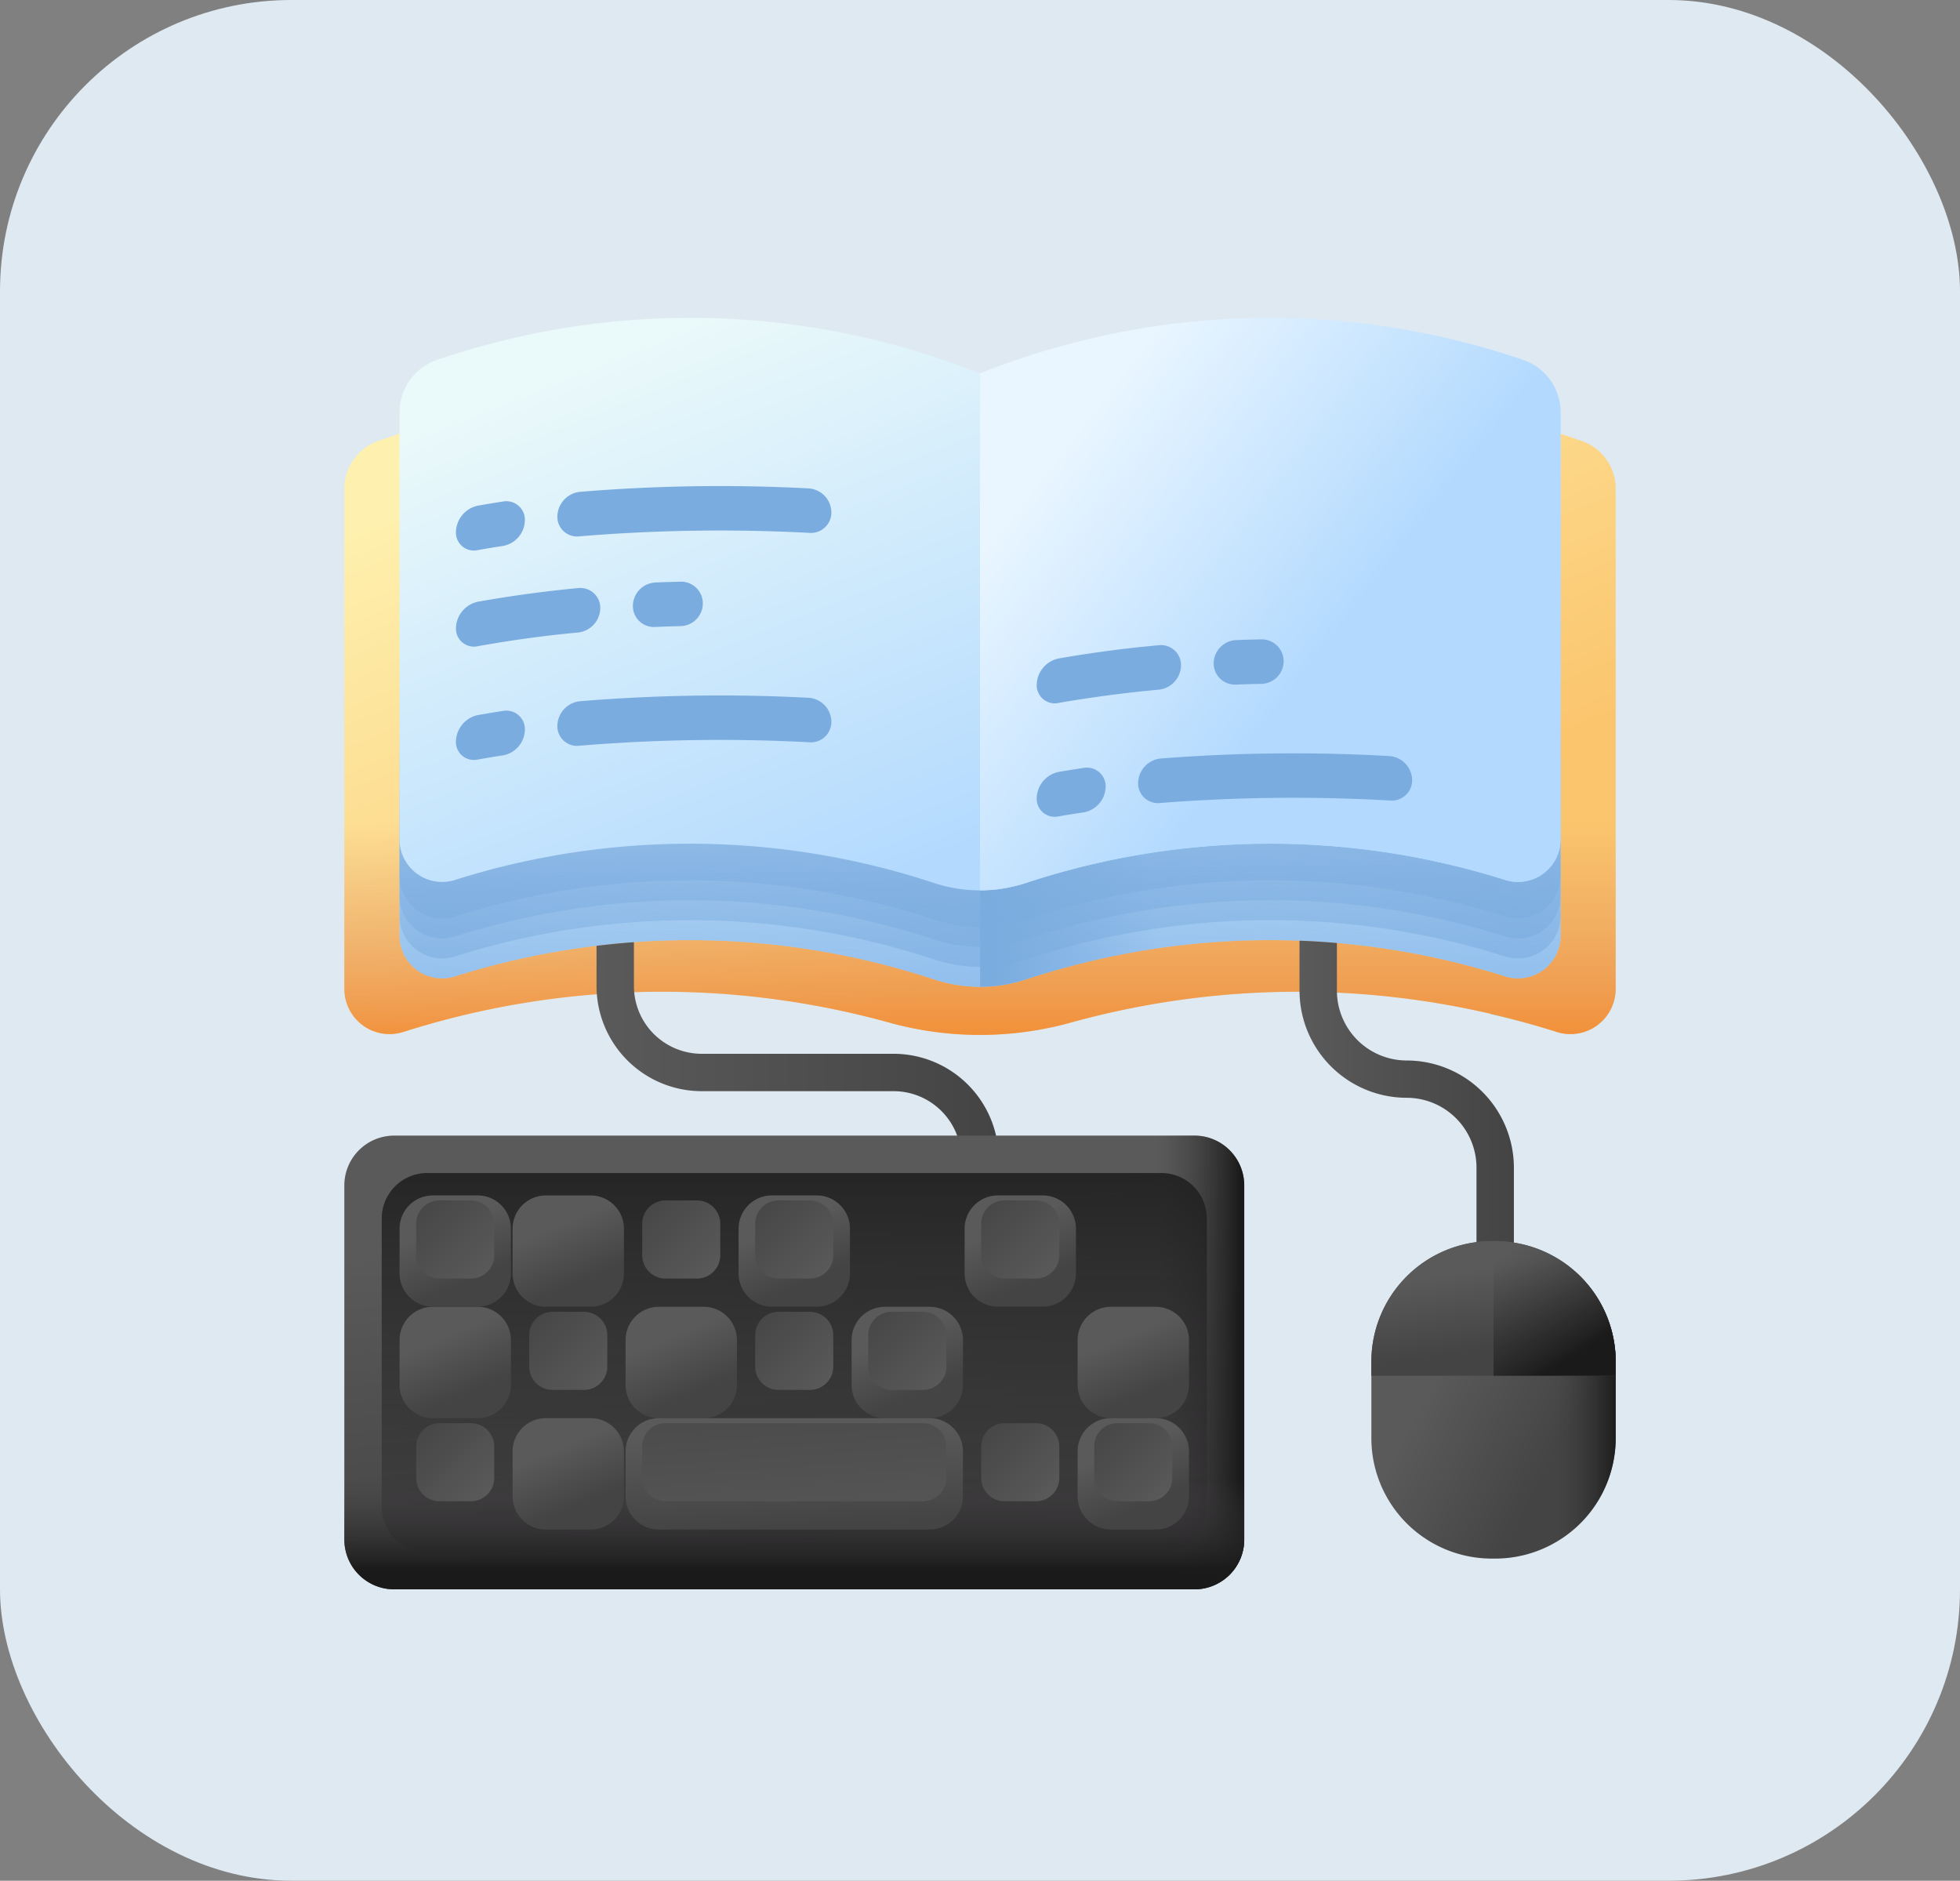 <svg xmlns="http://www.w3.org/2000/svg" xmlns:xlink="http://www.w3.org/1999/xlink" width="74" height="71" viewBox="0 0 74 71">
  <rect x="0" y="0" width="74" height="71" fill="#808080" stroke="none"/>
  <defs>
    <linearGradient id="linear-gradient" x1="0.465" y1="0.512" x2="-0.546" y2="0.439" gradientUnits="objectBoundingBox">
      <stop offset="0" stop-color="#78a91f" stop-opacity="0"/>
      <stop offset="1" stop-color="#017b4e"/>
    </linearGradient>
    <linearGradient id="linear-gradient-2" x1="0.142" y1="0.108" x2="0.687" y2="0.761" gradientUnits="objectBoundingBox">
      <stop offset="0" stop-color="#fef0ae"/>
      <stop offset="1" stop-color="#fbc56d"/>
    </linearGradient>
    <linearGradient id="linear-gradient-3" x1="0.5" y1="0.453" x2="0.5" y2="1.191" gradientUnits="objectBoundingBox">
      <stop offset="0" stop-color="#dc8758" stop-opacity="0"/>
      <stop offset="0.215" stop-color="#dd8654" stop-opacity="0.216"/>
      <stop offset="0.429" stop-color="#e28448" stop-opacity="0.427"/>
      <stop offset="0.642" stop-color="#ea8034" stop-opacity="0.643"/>
      <stop offset="0.854" stop-color="#f47b18" stop-opacity="0.855"/>
      <stop offset="1" stop-color="#fe7701"/>
    </linearGradient>
    <linearGradient id="linear-gradient-4" x1="0.413" y1="0.034" x2="0.201" y2="-0.821" xlink:href="#linear-gradient-3"/>
    <linearGradient id="linear-gradient-5" x1="0.474" y1="0.127" x2="0.521" y2="0.936" gradientUnits="objectBoundingBox">
      <stop offset="0" stop-color="#eaf6ff"/>
      <stop offset="1" stop-color="#b3dafe"/>
    </linearGradient>
    <linearGradient id="linear-gradient-6" x1="0.478" y1="0.144" x2="0.554" y2="1.606" gradientUnits="objectBoundingBox">
      <stop offset="0" stop-color="#7bacdf" stop-opacity="0"/>
      <stop offset="1" stop-color="#7bacdf"/>
    </linearGradient>
    <linearGradient id="linear-gradient-10" x1="0.553" y1="0.493" x2="-0.02" y2="0.599" xlink:href="#linear-gradient-6"/>
    <linearGradient id="linear-gradient-11" x1="0.146" y1="0.098" x2="0.686" y2="0.76" gradientUnits="objectBoundingBox">
      <stop offset="0" stop-color="#eaf9fa"/>
      <stop offset="1" stop-color="#b3dafe"/>
    </linearGradient>
    <linearGradient id="linear-gradient-12" x1="0.107" y1="0.259" x2="0.568" y2="0.61" xlink:href="#linear-gradient-5"/>
    <linearGradient id="linear-gradient-13" y1="0.5" x2="1" y2="0.5" gradientUnits="objectBoundingBox">
      <stop offset="0" stop-color="#5a5a5a"/>
      <stop offset="1" stop-color="#444"/>
    </linearGradient>
    <linearGradient id="linear-gradient-14" x1="0.429" y1="0.172" x2="0.584" y2="0.888" xlink:href="#linear-gradient-13"/>
    <linearGradient id="linear-gradient-15" x1="0.689" y1="0.5" x2="0.987" y2="0.5" gradientUnits="objectBoundingBox">
      <stop offset="0" stop-color="#433f43" stop-opacity="0"/>
      <stop offset="1" stop-color="#1a1a1a"/>
    </linearGradient>
    <linearGradient id="linear-gradient-16" x1="0.5" y1="1.898" x2="0.5" y2="-0.245" xlink:href="#linear-gradient-15"/>
    <linearGradient id="linear-gradient-17" x1="0.5" y1="0.538" x2="0.5" y2="0.918" xlink:href="#linear-gradient-15"/>
    <linearGradient id="linear-gradient-18" x1="0.403" y1="0.273" x2="0.614" y2="0.768" xlink:href="#linear-gradient-13"/>
    <linearGradient id="linear-gradient-19" x1="0.952" y1="0.952" x2="-0.048" y2="-0.048" xlink:href="#linear-gradient-13"/>
    <linearGradient id="linear-gradient-20" x1="0.403" y1="0.273" x2="0.614" y2="0.768" xlink:href="#linear-gradient-13"/>
    <linearGradient id="linear-gradient-25" x1="0.952" y1="0.952" x2="-0.048" y2="-0.048" xlink:href="#linear-gradient-13"/>
    <linearGradient id="linear-gradient-32" x1="0.403" y1="0.273" x2="0.614" y2="0.768" xlink:href="#linear-gradient-13"/>
    <linearGradient id="linear-gradient-46" x1="0.445" y1="0.113" x2="0.565" y2="0.958" xlink:href="#linear-gradient-13"/>
    <linearGradient id="linear-gradient-47" x1="0.82" y1="1.745" x2="0.113" y2="-1.009" xlink:href="#linear-gradient-13"/>
    <linearGradient id="linear-gradient-57" x1="0.304" y1="0.364" x2="0.753" y2="0.675" xlink:href="#linear-gradient-13"/>
    <linearGradient id="linear-gradient-58" x1="0.49" x2="1.014" xlink:href="#linear-gradient-15"/>
    <linearGradient id="linear-gradient-59" x1="0.331" y1="0.237" x2="0.487" y2="0.792" xlink:href="#linear-gradient-13"/>
    <linearGradient id="linear-gradient-60" x1="0.078" y1="0.083" x2="0.542" y2="0.917" xlink:href="#linear-gradient-15"/>
  </defs>
  <g id="Group_2284" data-name="Group 2284" transform="translate(-1262 -1108)">
    <rect id="Rectangle_194" data-name="Rectangle 194" width="74" height="71" rx="11" transform="translate(1262 1108)" fill="#dfe9f1"/>
    <g id="online-course_2_" data-name="online-course (2)" transform="translate(1275 1120)">
      <g id="Group_2022" data-name="Group 2022" transform="translate(0 0)">
        <g id="Group_2020" data-name="Group 2020" transform="translate(0 0)">
          <path id="Path_3141" data-name="Path 3141" d="M463.411,39.853A34.193,34.193,0,0,0,460,38.871V61.5q1.249.29,2.49.678a1.708,1.708,0,0,0,2.215-1.632V41.658A1.912,1.912,0,0,0,463.411,39.853Z" transform="translate(-416.706 -35.213)" fill="url(#linear-gradient)"/>
          <g id="Group_2019" data-name="Group 2019">
            <path id="Path_3142" data-name="Path 3142" d="M24,32.205A32.387,32.387,0,0,0,1.3,31.73,1.912,1.912,0,0,0,0,33.536V52.42a1.708,1.708,0,0,0,2.215,1.632A32.157,32.157,0,0,1,20.6,53.7a12.847,12.847,0,0,0,6.8,0,32.157,32.157,0,0,1,18.384.349A1.708,1.708,0,0,0,48,52.42V33.536a1.912,1.912,0,0,0-1.3-1.806,32.387,32.387,0,0,0-22.7.475Z" transform="translate(0 -27.09)" fill="url(#linear-gradient-2)"/>
            <path id="Path_3143" data-name="Path 3143" d="M0,132.857v12.826a1.708,1.708,0,0,0,2.215,1.632,32.157,32.157,0,0,1,18.384-.349,12.846,12.846,0,0,0,6.8,0,32.157,32.157,0,0,1,18.384.349A1.708,1.708,0,0,0,48,145.683V132.857Z" transform="translate(0 -120.353)" fill="url(#linear-gradient-3)"/>
            <path id="Path_3144" data-name="Path 3144" d="M29.666,191.71v6.615l1.68,1.68a32.056,32.056,0,0,1,16.127.275,12.846,12.846,0,0,0,6.8,0,32.157,32.157,0,0,1,18.384.349A1.708,1.708,0,0,0,74.874,199V191.71Z" transform="translate(-26.874 -173.667)" fill="url(#linear-gradient-4)"/>
            <path id="Path_3145" data-name="Path 3145" d="M64.532,150.439a29.568,29.568,0,0,0-20.486.518,29.567,29.567,0,0,0-20.486-.518,2.091,2.091,0,0,0-1.431,1.98v5.754a1.609,1.609,0,0,0,2.09,1.534,29.425,29.425,0,0,1,18.143.129,5.516,5.516,0,0,0,3.414-.015,29.422,29.422,0,0,1,18.1-.115,1.609,1.609,0,0,0,2.09-1.534v-5.754A2.091,2.091,0,0,0,64.532,150.439Z" transform="translate(-20.045 -134.846)" fill="url(#linear-gradient-5)"/>
            <path id="Path_3146" data-name="Path 3146" d="M64.532,150.439a29.568,29.568,0,0,0-20.486.518,29.567,29.567,0,0,0-20.486-.518,2.091,2.091,0,0,0-1.431,1.98v5.754a1.609,1.609,0,0,0,2.09,1.534,29.425,29.425,0,0,1,18.143.129,5.516,5.516,0,0,0,3.414-.015,29.422,29.422,0,0,1,18.1-.115,1.609,1.609,0,0,0,2.09-1.534v-5.754A2.091,2.091,0,0,0,64.532,150.439Z" transform="translate(-20.045 -134.846)" fill="url(#linear-gradient-6)"/>
            <path id="Path_3147" data-name="Path 3147" d="M64.532,142.439a29.568,29.568,0,0,0-20.486.518,29.567,29.567,0,0,0-20.486-.518,2.091,2.091,0,0,0-1.431,1.98v5.754a1.609,1.609,0,0,0,2.09,1.534,29.425,29.425,0,0,1,18.143.129,5.516,5.516,0,0,0,3.414-.015,29.422,29.422,0,0,1,18.1-.115,1.609,1.609,0,0,0,2.09-1.534v-5.754A2.091,2.091,0,0,0,64.532,142.439Z" transform="translate(-20.045 -127.599)" fill="url(#linear-gradient-6)"/>
            <path id="Path_3148" data-name="Path 3148" d="M64.532,134.439a29.568,29.568,0,0,0-20.486.518,29.567,29.567,0,0,0-20.486-.518,2.091,2.091,0,0,0-1.431,1.98v5.754a1.609,1.609,0,0,0,2.09,1.534,29.425,29.425,0,0,1,18.143.129,5.515,5.515,0,0,0,3.414-.015,29.423,29.423,0,0,1,18.1-.115,1.609,1.609,0,0,0,2.09-1.534v-5.754A2.091,2.091,0,0,0,64.532,134.439Z" transform="translate(-20.045 -120.352)" fill="url(#linear-gradient-6)"/>
            <path id="Path_3149" data-name="Path 3149" d="M64.532,126.439a29.568,29.568,0,0,0-20.486.518,29.567,29.567,0,0,0-20.486-.518,2.091,2.091,0,0,0-1.431,1.98v5.754a1.609,1.609,0,0,0,2.09,1.534,29.425,29.425,0,0,1,18.143.129,5.515,5.515,0,0,0,3.414-.015,29.423,29.423,0,0,1,18.1-.115,1.609,1.609,0,0,0,2.09-1.534v-5.754A2.091,2.091,0,0,0,64.532,126.439Z" transform="translate(-20.045 -113.105)" fill="url(#linear-gradient-6)"/>
            <path id="Path_3150" data-name="Path 3150" d="M256.729,159.83a29.792,29.792,0,0,1,9.229-1.483v-9.481h0l-9.311,1.513q-.823.27-1.643.586v9.142A5.654,5.654,0,0,0,256.729,159.83Z" transform="translate(-230.999 -134.855)" fill="url(#linear-gradient-10)"/>
            <path id="Path_3151" data-name="Path 3151" d="M64.532,1.583A29.568,29.568,0,0,0,44.045,2.1a29.568,29.568,0,0,0-20.486-.518,2.091,2.091,0,0,0-1.431,1.98V19.687a1.609,1.609,0,0,0,2.09,1.534,29.425,29.425,0,0,1,18.143.129,5.516,5.516,0,0,0,3.414-.015,29.423,29.423,0,0,1,18.1-.115,1.609,1.609,0,0,0,2.09-1.534V3.562a2.091,2.091,0,0,0-1.431-1.98Z" transform="translate(-20.045 0)" fill="url(#linear-gradient-11)"/>
            <g id="Group_2018" data-name="Group 2018" transform="translate(4.215 6.35)">
              <g id="Group_2015" data-name="Group 2015">
                <g id="Group_2014" data-name="Group 2014">
                  <path id="Path_3152" data-name="Path 3152" d="M94.966,67.553a64.291,64.291,0,0,0-8.664.131.952.952,0,0,0-.837.928.742.742,0,0,0,.837.75,64.3,64.3,0,0,1,8.664-.131.772.772,0,0,0,.845-.776A.92.92,0,0,0,94.966,67.553Z" transform="translate(-81.637 -67.465)" fill="#7bacdf"/>
                  <path id="Path_3153" data-name="Path 3153" d="M46.559,73.582c-.377.058-.566.09-.942.155a1.042,1.042,0,0,0-.829.99.677.677,0,0,0,.828.688c.376-.065.564-.1.942-.155a1.006,1.006,0,0,0,.833-.961A.7.7,0,0,0,46.559,73.582Z" transform="translate(-44.789 -72.998)" fill="#7bacdf"/>
                </g>
              </g>
              <g id="Group_2017" data-name="Group 2017" transform="translate(0 3.608)">
                <g id="Group_2016" data-name="Group 2016">
                  <path id="Path_3154" data-name="Path 3154" d="M45.619,110.5c1.246-.222,2.516-.4,3.781-.515a.941.941,0,0,0,.839-.915.752.752,0,0,0-.839-.763c-1.265.12-2.535.293-3.781.515a1.042,1.042,0,0,0-.828.99A.677.677,0,0,0,45.619,110.5Z" transform="translate(-44.791 -108.064)" fill="#7bacdf"/>
                  <path id="Path_3155" data-name="Path 3155" d="M116.617,107.513c.382-.016.573-.023.955-.032a.861.861,0,0,0,.843-.853.822.822,0,0,0-.844-.825c-.382.01-.573.016-.955.032a.892.892,0,0,0-.842.882A.793.793,0,0,0,116.617,107.513Z" transform="translate(-109.094 -105.802)" fill="#7bacdf"/>
                  <path id="Path_3156" data-name="Path 3156" d="M94.966,151.55a64.29,64.29,0,0,0-8.664.131.952.952,0,0,0-.837.928.742.742,0,0,0,.837.75,64.3,64.3,0,0,1,8.664-.131.772.772,0,0,0,.845-.776A.92.92,0,0,0,94.966,151.55Z" transform="translate(-81.637 -147.165)" fill="#7bacdf"/>
                  <path id="Path_3157" data-name="Path 3157" d="M46.559,157.58c-.377.058-.566.09-.942.155a1.042,1.042,0,0,0-.829.99.677.677,0,0,0,.828.688c.376-.065.564-.1.942-.155a1.006,1.006,0,0,0,.833-.961A.7.7,0,0,0,46.559,157.58Z" transform="translate(-44.789 -152.698)" fill="#7bacdf"/>
                </g>
              </g>
            </g>
            <path id="Path_3158" data-name="Path 3158" d="M256.73,21.335a29.422,29.422,0,0,1,18.1-.115,1.609,1.609,0,0,0,2.09-1.534V3.562a2.091,2.091,0,0,0-1.431-1.98A29.568,29.568,0,0,0,255,2.1V21.613A5.653,5.653,0,0,0,256.73,21.335Z" transform="translate(-231 0)" fill="url(#linear-gradient-12)"/>
          </g>
        </g>
        <g id="Group_2021" data-name="Group 2021" transform="translate(26.142 12.137)">
          <path id="Path_3159" data-name="Path 3159" d="M278.586,133.453c1.246-.216,2.516-.384,3.781-.5a.936.936,0,0,0,.839-.912.756.756,0,0,0-.839-.766c-1.265.115-2.535.282-3.781.5a1.036,1.036,0,0,0-.828.987A.68.68,0,0,0,278.586,133.453Z" transform="translate(-277.758 -131.054)" fill="#7bacdf"/>
          <path id="Path_3160" data-name="Path 3160" d="M349.585,130.658c.382-.015.573-.02.955-.028a.856.856,0,0,0,.844-.85.827.827,0,0,0-.844-.829c-.382.008-.573.013-.955.028a.887.887,0,0,0-.842.878A.8.8,0,0,0,349.585,130.658Z" transform="translate(-342.062 -128.951)" fill="#7bacdf"/>
          <path id="Path_3161" data-name="Path 3161" d="M327.934,174.775a64.278,64.278,0,0,0-8.664.093.947.947,0,0,0-.837.924.745.745,0,0,0,.837.754,64.3,64.3,0,0,1,8.664-.093.769.769,0,0,0,.845-.772A.925.925,0,0,0,327.934,174.775Z" transform="translate(-314.605 -170.369)" fill="#7bacdf"/>
          <path id="Path_3162" data-name="Path 3162" d="M279.527,180.425c-.377.057-.566.087-.942.151a1.036,1.036,0,0,0-.829.987.68.68,0,0,0,.828.691c.376-.064.564-.094.942-.151a1,1,0,0,0,.833-.958A.707.707,0,0,0,279.527,180.425Z" transform="translate(-277.757 -175.572)" fill="#7bacdf"/>
        </g>
      </g>
      <path id="Path_3163" data-name="Path 3163" d="M116.354,258.591v.532h-1.412v-.532a2.559,2.559,0,0,0-2.557-2.556h-7.247a3.973,3.973,0,0,1-3.968-3.969v-1.518q.706-.086,1.412-.137v1.656a2.559,2.559,0,0,0,2.556,2.557h7.247A3.973,3.973,0,0,1,116.354,258.591Z" transform="translate(-91.648 -226.842)" fill="url(#linear-gradient-13)"/>
      <g id="Group_2046" data-name="Group 2046" transform="translate(0 30.871)">
        <path id="Path_3164" data-name="Path 3164" d="M32.094,345.129H1.882A1.882,1.882,0,0,1,0,343.247V329.882A1.882,1.882,0,0,1,1.882,328H32.094a1.882,1.882,0,0,1,1.882,1.882v13.365A1.882,1.882,0,0,1,32.094,345.129Z" transform="translate(0 -328)" fill="url(#linear-gradient-14)"/>
        <path id="Path_3165" data-name="Path 3165" d="M257.508,328h-8.675v17.129h8.675a1.882,1.882,0,0,0,1.882-1.882V329.882A1.882,1.882,0,0,0,257.508,328Z" transform="translate(-225.413 -328)" fill="url(#linear-gradient-15)"/>
        <path id="Path_3166" data-name="Path 3166" d="M16.718,357.306A1.718,1.718,0,0,1,15,355.588V344.718A1.718,1.718,0,0,1,16.718,343H44.435a1.718,1.718,0,0,1,1.718,1.718v10.871a1.718,1.718,0,0,1-1.718,1.718Z" transform="translate(-13.588 -341.588)" fill="url(#linear-gradient-16)"/>
        <path id="Path_3167" data-name="Path 3167" d="M0,414.667v7.09a1.882,1.882,0,0,0,1.882,1.882H32.094a1.882,1.882,0,0,0,1.882-1.882v-7.09Z" transform="translate(0 -406.51)" fill="url(#linear-gradient-17)"/>
        <g id="Group_2045" data-name="Group 2045" transform="translate(2.086 2.259)">
          <g id="Group_2030" data-name="Group 2030">
            <g id="Group_2023" data-name="Group 2023" transform="translate(0 0)">
              <path id="Path_3168" data-name="Path 3168" d="M25.116,356.2H23.422a1.255,1.255,0,0,1-1.255-1.255v-1.694A1.255,1.255,0,0,1,23.422,352h1.694a1.255,1.255,0,0,1,1.255,1.255v1.694A1.255,1.255,0,0,1,25.116,356.2Z" transform="translate(-22.167 -352.001)" fill="url(#linear-gradient-18)"/>
              <path id="Path_3169" data-name="Path 3169" d="M30.9,356.949H29.714a.88.88,0,0,1-.88-.88V354.88a.88.88,0,0,1,.88-.88H30.9a.88.88,0,0,1,.88.88v1.188A.88.88,0,0,1,30.9,356.949Z" transform="translate(-28.207 -353.812)" fill="url(#linear-gradient-19)"/>
            </g>
            <g id="Group_2024" data-name="Group 2024" transform="translate(4.267)">
              <path id="Path_3170" data-name="Path 3170" d="M70.449,356.2H68.755a1.255,1.255,0,0,1-1.255-1.255v-1.694A1.255,1.255,0,0,1,68.755,352h1.694a1.255,1.255,0,0,1,1.255,1.255v1.694A1.255,1.255,0,0,1,70.449,356.2Z" transform="translate(-67.5 -352)" fill="url(#linear-gradient-20)"/>
              <path id="Path_3171" data-name="Path 3171" d="M76.236,356.949H75.047a.88.88,0,0,1-.88-.88V354.88a.88.88,0,0,1,.88-.88h1.188a.88.88,0,0,1,.88.88v1.188A.88.88,0,0,1,76.236,356.949Z" transform="translate(-73.54 -353.812)" fill="url(#linear-gradient-19)"/>
            </g>
            <g id="Group_2025" data-name="Group 2025" transform="translate(8.533 0)">
              <path id="Path_3172" data-name="Path 3172" d="M115.783,356.2h-1.694a1.255,1.255,0,0,1-1.255-1.255v-1.694A1.255,1.255,0,0,1,114.089,352h1.694a1.255,1.255,0,0,1,1.255,1.255v1.694a1.255,1.255,0,0,1-1.255,1.255Z" transform="translate(-112.834 -352.001)" fill="url(#linear-gradient-18)"/>
              <path id="Path_3173" data-name="Path 3173" d="M121.569,356.949H120.38a.88.88,0,0,1-.88-.88V354.88a.88.88,0,0,1,.88-.88h1.188a.88.88,0,0,1,.88.88v1.188A.88.88,0,0,1,121.569,356.949Z" transform="translate(-118.873 -353.812)" fill="url(#linear-gradient-19)"/>
            </g>
            <g id="Group_2026" data-name="Group 2026" transform="translate(12.8 0)">
              <path id="Path_3174" data-name="Path 3174" d="M161.116,356.2h-1.694a1.255,1.255,0,0,1-1.255-1.255v-1.694A1.255,1.255,0,0,1,159.422,352h1.694a1.255,1.255,0,0,1,1.255,1.255v1.694A1.255,1.255,0,0,1,161.116,356.2Z" transform="translate(-158.167 -352.001)" fill="url(#linear-gradient-18)"/>
              <path id="Path_3175" data-name="Path 3175" d="M166.9,356.949h-1.188a.88.88,0,0,1-.88-.88V354.88a.88.88,0,0,1,.88-.88H166.9a.88.88,0,0,1,.88.88v1.188A.88.88,0,0,1,166.9,356.949Z" transform="translate(-164.206 -353.812)" fill="url(#linear-gradient-25)"/>
            </g>
            <g id="Group_2027" data-name="Group 2027" transform="translate(17.067 0)">
              <path id="Path_3176" data-name="Path 3176" d="M206.449,356.2h-1.694a1.255,1.255,0,0,1-1.255-1.255v-1.694A1.255,1.255,0,0,1,204.755,352h1.694a1.255,1.255,0,0,1,1.255,1.255v1.694A1.255,1.255,0,0,1,206.449,356.2Z" transform="translate(-203.5 -352.001)" fill="url(#linear-gradient-18)"/>
              <path id="Path_3177" data-name="Path 3177" d="M212.236,356.949h-1.188a.88.88,0,0,1-.88-.88V354.88a.88.88,0,0,1,.88-.88h1.188a.88.88,0,0,1,.88.88v1.188A.88.88,0,0,1,212.236,356.949Z" transform="translate(-209.54 -353.812)" fill="url(#linear-gradient-19)"/>
            </g>
            <g id="Group_2028" data-name="Group 2028" transform="translate(21.333 0)">
              <path id="Path_3178" data-name="Path 3178" d="M251.783,356.2h-1.694a1.255,1.255,0,0,1-1.255-1.255v-1.694A1.255,1.255,0,0,1,250.089,352h1.694a1.255,1.255,0,0,1,1.255,1.255v1.694A1.255,1.255,0,0,1,251.783,356.2Z" transform="translate(-248.834 -352.001)" fill="url(#linear-gradient-18)"/>
              <path id="Path_3179" data-name="Path 3179" d="M257.569,356.949H256.38a.88.88,0,0,1-.88-.88V354.88a.88.88,0,0,1,.88-.88h1.188a.88.88,0,0,1,.88.88v1.188A.88.88,0,0,1,257.569,356.949Z" transform="translate(-254.873 -353.812)" fill="url(#linear-gradient-19)"/>
            </g>
            <g id="Group_2029" data-name="Group 2029" transform="translate(25.6 0)">
              <path id="Path_3180" data-name="Path 3180" d="M297.116,356.2h-1.694a1.255,1.255,0,0,1-1.255-1.255v-1.694A1.255,1.255,0,0,1,295.422,352h1.694a1.255,1.255,0,0,1,1.255,1.255v1.694A1.255,1.255,0,0,1,297.116,356.2Z" transform="translate(-294.167 -352.001)" fill="url(#linear-gradient-18)"/>
              <path id="Path_3181" data-name="Path 3181" d="M302.9,356.949h-1.188a.88.88,0,0,1-.88-.88V354.88a.88.88,0,0,1,.88-.88H302.9a.88.88,0,0,1,.88.88v1.188A.88.88,0,0,1,302.9,356.949Z" transform="translate(-300.206 -353.812)" fill="url(#linear-gradient-25)"/>
            </g>
          </g>
          <g id="Group_2038" data-name="Group 2038" transform="translate(0 4.204)">
            <g id="Group_2031" data-name="Group 2031">
              <path id="Path_3182" data-name="Path 3182" d="M25.116,400.871H23.422a1.255,1.255,0,0,1-1.255-1.255v-1.694a1.255,1.255,0,0,1,1.255-1.255h1.694a1.255,1.255,0,0,1,1.255,1.255v1.694A1.255,1.255,0,0,1,25.116,400.871Z" transform="translate(-22.167 -396.667)" fill="url(#linear-gradient-32)"/>
              <path id="Path_3183" data-name="Path 3183" d="M30.9,401.616H29.714a.88.88,0,0,1-.88-.88v-1.188a.88.88,0,0,1,.88-.88H30.9a.88.88,0,0,1,.88.88v1.188A.88.88,0,0,1,30.9,401.616Z" transform="translate(-28.207 -398.479)" fill="url(#linear-gradient-19)"/>
            </g>
            <g id="Group_2032" data-name="Group 2032" transform="translate(4.267)">
              <path id="Path_3184" data-name="Path 3184" d="M70.449,400.871H68.755a1.255,1.255,0,0,1-1.255-1.255v-1.694a1.255,1.255,0,0,1,1.255-1.255h1.694a1.255,1.255,0,0,1,1.255,1.255v1.694A1.255,1.255,0,0,1,70.449,400.871Z" transform="translate(-67.5 -396.667)" fill="url(#linear-gradient-32)"/>
              <path id="Path_3185" data-name="Path 3185" d="M76.236,401.616H75.047a.88.88,0,0,1-.88-.88v-1.188a.88.88,0,0,1,.88-.88h1.188a.88.88,0,0,1,.88.88v1.188A.88.88,0,0,1,76.236,401.616Z" transform="translate(-73.54 -398.479)" fill="url(#linear-gradient-19)"/>
            </g>
            <g id="Group_2033" data-name="Group 2033" transform="translate(8.533)">
              <path id="Path_3186" data-name="Path 3186" d="M115.783,400.871h-1.694a1.255,1.255,0,0,1-1.255-1.255v-1.694a1.255,1.255,0,0,1,1.255-1.255h1.694a1.255,1.255,0,0,1,1.255,1.255v1.694a1.255,1.255,0,0,1-1.255,1.255Z" transform="translate(-112.834 -396.667)" fill="url(#linear-gradient-32)"/>
              <path id="Path_3187" data-name="Path 3187" d="M121.569,401.616H120.38a.88.88,0,0,1-.88-.88v-1.188a.88.88,0,0,1,.88-.88h1.188a.88.88,0,0,1,.88.88v1.188A.88.88,0,0,1,121.569,401.616Z" transform="translate(-118.873 -398.479)" fill="url(#linear-gradient-19)"/>
            </g>
            <g id="Group_2034" data-name="Group 2034" transform="translate(12.8)">
              <path id="Path_3188" data-name="Path 3188" d="M161.116,400.871h-1.694a1.255,1.255,0,0,1-1.255-1.255v-1.694a1.255,1.255,0,0,1,1.255-1.255h1.694a1.255,1.255,0,0,1,1.255,1.255v1.694A1.255,1.255,0,0,1,161.116,400.871Z" transform="translate(-158.167 -396.667)" fill="url(#linear-gradient-32)"/>
              <path id="Path_3189" data-name="Path 3189" d="M166.9,401.616h-1.188a.88.88,0,0,1-.88-.88v-1.188a.88.88,0,0,1,.88-.88H166.9a.88.88,0,0,1,.88.88v1.188A.88.88,0,0,1,166.9,401.616Z" transform="translate(-164.206 -398.479)" fill="url(#linear-gradient-25)"/>
            </g>
            <g id="Group_2035" data-name="Group 2035" transform="translate(17.067)">
              <path id="Path_3190" data-name="Path 3190" d="M206.449,400.871h-1.694a1.255,1.255,0,0,1-1.255-1.255v-1.694a1.255,1.255,0,0,1,1.255-1.255h1.694a1.255,1.255,0,0,1,1.255,1.255v1.694A1.255,1.255,0,0,1,206.449,400.871Z" transform="translate(-203.5 -396.667)" fill="url(#linear-gradient-32)"/>
              <path id="Path_3191" data-name="Path 3191" d="M212.236,401.616h-1.188a.88.88,0,0,1-.88-.88v-1.188a.88.88,0,0,1,.88-.88h1.188a.88.88,0,0,1,.88.88v1.188A.88.88,0,0,1,212.236,401.616Z" transform="translate(-209.54 -398.479)" fill="url(#linear-gradient-19)"/>
            </g>
            <g id="Group_2036" data-name="Group 2036" transform="translate(21.333)">
              <path id="Path_3192" data-name="Path 3192" d="M251.783,400.871h-1.694a1.255,1.255,0,0,1-1.255-1.255v-1.694a1.255,1.255,0,0,1,1.255-1.255h1.694a1.255,1.255,0,0,1,1.255,1.255v1.694A1.255,1.255,0,0,1,251.783,400.871Z" transform="translate(-248.834 -396.667)" fill="url(#linear-gradient-32)"/>
              <path id="Path_3193" data-name="Path 3193" d="M257.569,401.616H256.38a.88.88,0,0,1-.88-.88v-1.188a.88.88,0,0,1,.88-.88h1.188a.88.88,0,0,1,.88.88v1.188A.88.88,0,0,1,257.569,401.616Z" transform="translate(-254.873 -398.479)" fill="url(#linear-gradient-19)"/>
            </g>
            <g id="Group_2037" data-name="Group 2037" transform="translate(25.6)">
              <path id="Path_3194" data-name="Path 3194" d="M297.116,400.871h-1.694a1.255,1.255,0,0,1-1.255-1.255v-1.694a1.255,1.255,0,0,1,1.255-1.255h1.694a1.255,1.255,0,0,1,1.255,1.255v1.694A1.255,1.255,0,0,1,297.116,400.871Z" transform="translate(-294.167 -396.667)" fill="url(#linear-gradient-32)"/>
              <path id="Path_3195" data-name="Path 3195" d="M302.9,401.616h-1.188a.88.88,0,0,1-.88-.88v-1.188a.88.88,0,0,1,.88-.88H302.9a.88.88,0,0,1,.88.88v1.188A.88.88,0,0,1,302.9,401.616Z" transform="translate(-300.206 -398.479)" fill="url(#linear-gradient-25)"/>
            </g>
          </g>
          <g id="Group_2039" data-name="Group 2039" transform="translate(8.533 8.408)">
            <path id="Path_3196" data-name="Path 3196" d="M124.316,445.538a1.255,1.255,0,0,0,1.255-1.255v-1.694a1.255,1.255,0,0,0-1.255-1.255H114.089a1.255,1.255,0,0,0-1.255,1.255v1.694a1.255,1.255,0,0,0,1.255,1.255Z" transform="translate(-112.834 -441.334)" fill="url(#linear-gradient-46)"/>
            <path id="Path_3197" data-name="Path 3197" d="M130.1,446.283a.88.88,0,0,0,.88-.88v-1.188a.88.88,0,0,0-.88-.88H120.38a.88.88,0,0,0-.88.88V445.4a.88.88,0,0,0,.88.88Z" transform="translate(-118.873 -443.146)" fill="url(#linear-gradient-47)"/>
          </g>
          <g id="Group_2044" data-name="Group 2044" transform="translate(0 8.408)">
            <g id="Group_2040" data-name="Group 2040">
              <path id="Path_3198" data-name="Path 3198" d="M25.116,445.538H23.422a1.255,1.255,0,0,1-1.255-1.255v-1.694a1.255,1.255,0,0,1,1.255-1.255h1.694a1.255,1.255,0,0,1,1.255,1.255v1.694A1.255,1.255,0,0,1,25.116,445.538Z" transform="translate(-22.167 -441.334)" fill="url(#linear-gradient-32)"/>
              <path id="Path_3199" data-name="Path 3199" d="M30.9,446.283H29.714a.88.88,0,0,1-.88-.88v-1.188a.88.88,0,0,1,.88-.88H30.9a.88.88,0,0,1,.88.88V445.4A.88.88,0,0,1,30.9,446.283Z" transform="translate(-28.207 -443.146)" fill="url(#linear-gradient-19)"/>
            </g>
            <g id="Group_2041" data-name="Group 2041" transform="translate(4.267)">
              <path id="Path_3200" data-name="Path 3200" d="M70.449,445.538H68.755a1.255,1.255,0,0,1-1.255-1.255v-1.694a1.255,1.255,0,0,1,1.255-1.255h1.694a1.255,1.255,0,0,1,1.255,1.255v1.694A1.255,1.255,0,0,1,70.449,445.538Z" transform="translate(-67.5 -441.334)" fill="url(#linear-gradient-32)"/>
              <path id="Path_3201" data-name="Path 3201" d="M76.236,446.283H75.047a.88.88,0,0,1-.88-.88v-1.188a.88.88,0,0,1,.88-.88h1.188a.88.88,0,0,1,.88.88V445.4A.88.88,0,0,1,76.236,446.283Z" transform="translate(-73.54 -443.146)" fill="url(#linear-gradient-19)"/>
            </g>
            <g id="Group_2042" data-name="Group 2042" transform="translate(21.333)">
              <path id="Path_3202" data-name="Path 3202" d="M251.783,445.538h-1.694a1.255,1.255,0,0,1-1.255-1.255v-1.694a1.255,1.255,0,0,1,1.255-1.255h1.694a1.255,1.255,0,0,1,1.255,1.255v1.694A1.255,1.255,0,0,1,251.783,445.538Z" transform="translate(-248.834 -441.334)" fill="url(#linear-gradient-32)"/>
              <path id="Path_3203" data-name="Path 3203" d="M257.569,446.283H256.38a.88.88,0,0,1-.88-.88v-1.188a.88.88,0,0,1,.88-.88h1.188a.88.88,0,0,1,.88.88V445.4A.88.88,0,0,1,257.569,446.283Z" transform="translate(-254.873 -443.146)" fill="url(#linear-gradient-19)"/>
            </g>
            <g id="Group_2043" data-name="Group 2043" transform="translate(25.6)">
              <path id="Path_3204" data-name="Path 3204" d="M297.116,445.538h-1.694a1.255,1.255,0,0,1-1.255-1.255v-1.694a1.255,1.255,0,0,1,1.255-1.255h1.694a1.255,1.255,0,0,1,1.255,1.255v1.694A1.255,1.255,0,0,1,297.116,445.538Z" transform="translate(-294.167 -441.334)" fill="url(#linear-gradient-32)"/>
              <path id="Path_3205" data-name="Path 3205" d="M302.9,446.283h-1.188a.88.88,0,0,1-.88-.88v-1.188a.88.88,0,0,1,.88-.88H302.9a.88.88,0,0,1,.88.88V445.4A.88.88,0,0,1,302.9,446.283Z" transform="translate(-300.206 -443.146)" fill="url(#linear-gradient-25)"/>
            </g>
          </g>
        </g>
      </g>
      <path id="Path_3206" data-name="Path 3206" d="M391.264,258.386v5.067h-1.412v-5.067a2.638,2.638,0,0,0-2.635-2.635,4.052,4.052,0,0,1-4.047-4.047V249.82c.471.017.941.047,1.412.088v1.8a2.638,2.638,0,0,0,2.635,2.635A4.052,4.052,0,0,1,391.264,258.386Z" transform="translate(-347.107 -226.308)" fill="url(#linear-gradient-13)"/>
      <g id="Group_2047" data-name="Group 2047" transform="translate(38.777 34.855)">
        <path id="Path_3207" data-name="Path 3207" d="M416.675,382.318h-.125A4.549,4.549,0,0,1,412,377.769v-2.886a4.549,4.549,0,0,1,4.549-4.549h.125a4.549,4.549,0,0,1,4.549,4.549v2.886A4.549,4.549,0,0,1,416.675,382.318Z" transform="translate(-412.001 -370.334)" fill="url(#linear-gradient-57)"/>
        <path id="Path_3208" data-name="Path 3208" d="M461.063,370.333H461v11.984h.063a4.549,4.549,0,0,0,4.549-4.549v-2.886A4.549,4.549,0,0,0,461.063,370.333Z" transform="translate(-456.388 -370.333)" fill="url(#linear-gradient-58)"/>
        <path id="Path_3209" data-name="Path 3209" d="M416.675,370.333h-.125A4.549,4.549,0,0,0,412,374.882v.533h9.224v-.533A4.549,4.549,0,0,0,416.675,370.333Z" transform="translate(-412.001 -370.333)" fill="url(#linear-gradient-59)"/>
        <path id="Path_3210" data-name="Path 3210" d="M461.063,370.333H461v5.082h4.612v-.533A4.549,4.549,0,0,0,461.063,370.333Z" transform="translate(-456.388 -370.333)" fill="url(#linear-gradient-60)"/>
      </g>
    </g>
  </g>
</svg>
